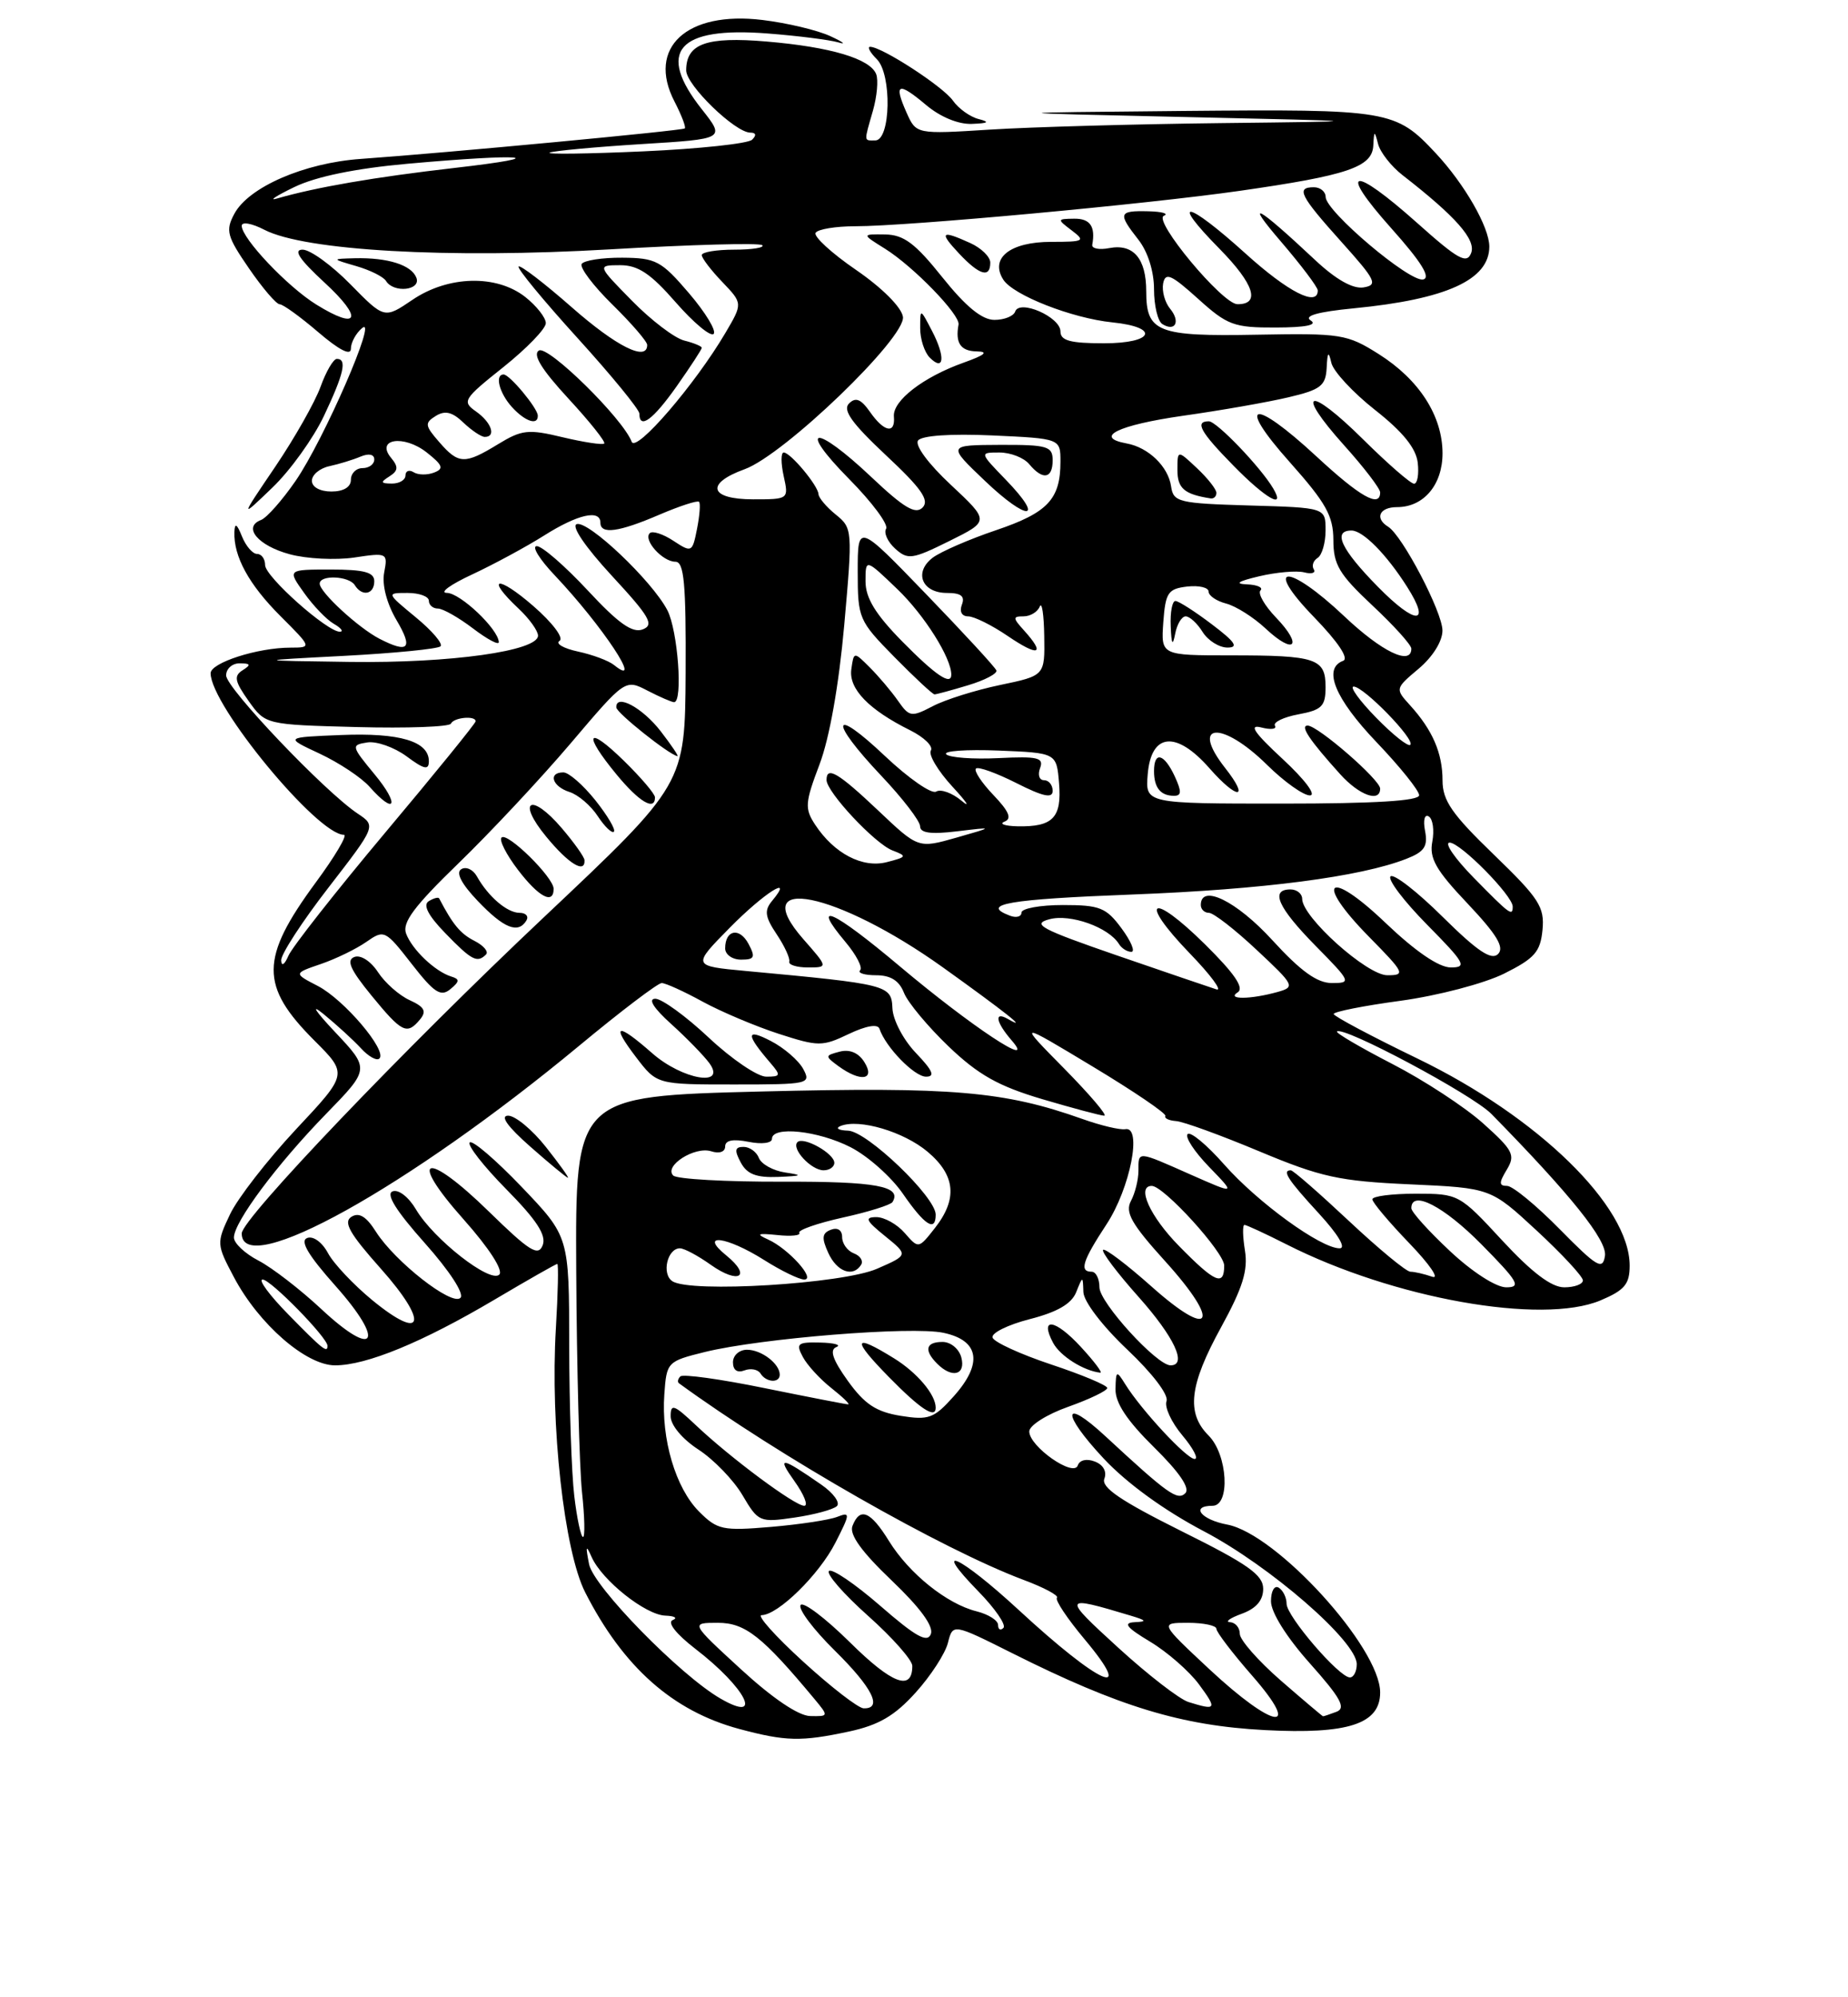 <?xml version="1.0" encoding="UTF-8" standalone="no"?>
<!DOCTYPE svg PUBLIC "-//W3C//DTD SVG 1.1//EN" "http://www.w3.org/Graphics/SVG/1.1/DTD/svg11.dtd" >
<svg xmlns="http://www.w3.org/2000/svg" xmlns:xlink="http://www.w3.org/1999/xlink" version="1.1" viewBox="0 0 237 256">
 <g >
 <path fill="currentColor"
d=" M 108.90 221.93 C 112.70 221.11 114.74 219.92 117.42 216.95 C 119.36 214.81 121.23 211.93 121.57 210.56 C 122.20 208.08 122.20 208.08 129.85 211.91 C 143.48 218.74 151.51 221.19 162.22 221.75 C 172.88 222.31 177.00 220.97 177.00 216.93 C 177.00 211.17 163.71 196.60 157.39 195.41 C 154.02 194.78 152.63 193.00 155.50 193.00 C 157.81 193.00 157.45 186.45 155.00 184.00 C 152.11 181.11 152.52 177.54 156.60 170.12 C 159.37 165.07 160.07 162.83 159.66 160.29 C 159.37 158.48 159.34 157.00 159.60 157.00 C 159.85 157.00 162.28 158.12 165.00 159.50 C 178.69 166.44 197.73 169.83 205.25 166.68 C 208.35 165.37 209.00 164.60 209.00 162.22 C 209.00 154.61 197.28 143.17 181.79 135.68 C 175.90 132.83 171.06 130.26 171.04 129.97 C 171.02 129.68 174.88 128.91 179.63 128.27 C 184.43 127.61 190.30 126.07 192.88 124.80 C 196.81 122.84 197.55 122.01 197.82 119.19 C 198.10 116.25 197.40 115.16 191.57 109.53 C 186.20 104.35 185.00 102.61 185.00 100.03 C 185.00 96.52 183.72 93.57 180.82 90.38 C 178.91 88.28 178.92 88.25 181.95 85.70 C 183.74 84.19 185.00 82.18 184.99 80.81 C 184.98 78.44 179.85 68.64 178.02 67.51 C 176.26 66.42 176.91 65.00 179.17 65.00 C 182.58 65.00 185.00 62.14 185.00 58.10 C 184.99 53.30 182.01 48.66 176.81 45.38 C 172.77 42.83 171.98 42.70 161.20 42.90 C 148.43 43.14 147.00 42.58 147.00 37.34 C 147.00 33.13 145.35 31.21 142.26 31.80 C 140.97 32.05 139.99 31.86 140.08 31.37 C 140.51 29.02 139.80 28.00 137.75 28.03 C 135.56 28.06 135.55 28.10 137.44 29.53 C 139.24 30.89 139.05 31.00 134.81 31.00 C 129.56 31.00 126.92 33.07 128.66 35.83 C 129.92 37.83 137.46 40.79 142.66 41.32 C 148.81 41.95 147.98 44.00 141.58 44.00 C 137.25 44.00 136.00 43.66 136.00 42.48 C 136.00 40.63 130.73 38.32 130.19 39.94 C 129.99 40.52 128.80 41.00 127.53 41.00 C 125.94 41.00 123.87 39.31 120.86 35.55 C 117.36 31.17 115.91 30.09 113.50 30.05 C 110.50 30.01 110.50 30.01 113.50 31.88 C 117.15 34.16 123.16 40.36 122.93 41.60 C 122.49 43.96 123.19 45.00 125.25 45.04 C 126.84 45.07 126.34 45.50 123.56 46.49 C 118.40 48.33 114.46 51.37 114.64 53.39 C 114.84 55.67 113.38 55.39 111.57 52.79 C 110.41 51.14 109.73 50.87 108.88 51.72 C 108.04 52.56 109.24 54.25 113.62 58.35 C 118.16 62.59 119.23 64.12 118.32 65.05 C 117.41 65.98 115.93 65.10 111.73 61.13 C 104.50 54.30 102.12 54.53 108.90 61.40 C 111.84 64.37 113.97 67.24 113.64 67.77 C 113.32 68.30 113.84 69.45 114.80 70.32 C 116.42 71.78 116.98 71.71 121.74 69.35 C 126.91 66.79 126.91 66.79 121.94 62.14 C 119.07 59.47 117.29 57.06 117.74 56.46 C 118.20 55.83 121.90 55.57 127.25 55.81 C 136.00 56.21 136.00 56.21 136.00 59.17 C 136.00 63.98 134.38 65.71 127.76 67.95 C 124.32 69.11 120.66 70.70 119.62 71.48 C 117.16 73.35 118.23 76.00 121.44 76.00 C 123.25 76.00 123.78 76.41 123.36 77.50 C 123.02 78.39 123.35 79.00 124.16 79.00 C 124.92 79.00 127.22 80.14 129.27 81.54 C 133.20 84.21 134.12 83.90 131.35 80.83 C 129.87 79.20 129.86 79.00 131.26 79.00 C 132.13 79.00 133.06 78.44 133.34 77.75 C 133.62 77.06 133.88 78.77 133.92 81.55 C 134.00 86.60 134.00 86.60 128.25 87.80 C 125.09 88.46 121.20 89.68 119.61 90.52 C 116.88 91.94 116.62 91.90 115.17 89.83 C 114.32 88.61 112.69 86.69 111.56 85.56 C 109.50 83.50 109.50 83.50 109.18 85.78 C 108.82 88.29 111.42 90.97 116.74 93.61 C 118.52 94.50 119.71 95.66 119.38 96.20 C 119.05 96.73 120.29 98.81 122.14 100.82 C 123.99 102.82 124.52 103.64 123.31 102.63 C 122.11 101.63 120.65 101.10 120.06 101.46 C 119.48 101.82 116.53 99.77 113.50 96.91 C 106.63 90.41 106.25 92.27 113.00 99.41 C 115.75 102.31 118.00 105.24 118.00 105.91 C 118.00 106.77 119.38 106.96 122.75 106.55 C 127.50 105.98 127.50 105.98 122.63 107.37 C 117.76 108.75 117.76 108.75 112.63 103.89 C 107.50 99.04 106.00 98.15 106.00 99.97 C 106.00 101.51 112.19 108.13 114.45 109.00 C 116.36 109.73 116.31 109.84 113.74 110.50 C 110.62 111.31 106.97 109.40 104.53 105.69 C 103.18 103.63 103.24 102.88 105.10 97.98 C 106.38 94.61 107.58 87.83 108.27 80.13 C 109.35 67.93 109.33 67.69 107.18 65.95 C 105.98 64.98 104.99 63.80 104.97 63.34 C 104.92 62.25 101.38 58.00 100.51 58.00 C 100.14 58.00 100.14 59.35 100.50 61.00 C 101.16 63.99 101.15 64.00 96.58 64.00 C 90.98 64.00 90.41 61.98 95.50 60.14 C 100.57 58.30 116.18 43.28 115.80 40.61 C 115.62 39.39 113.14 36.90 109.79 34.60 C 106.65 32.45 104.31 30.30 104.60 29.84 C 104.88 29.38 107.17 29.00 109.68 29.00 C 116.39 29.00 146.89 26.19 159.00 24.46 C 172.83 22.48 175.97 21.42 176.12 18.67 C 176.22 16.71 176.28 16.69 176.73 18.44 C 177.00 19.51 178.41 21.31 179.86 22.44 C 186.71 27.76 189.32 30.72 188.67 32.43 C 188.11 33.88 187.00 33.27 181.75 28.58 C 173.38 21.12 171.50 21.50 178.42 29.25 C 182.29 33.58 183.54 35.60 182.51 35.82 C 180.78 36.19 170.03 27.10 170.01 25.25 C 170.01 24.56 169.32 24.00 168.50 24.00 C 166.17 24.00 166.71 25.08 172.03 31.00 C 176.46 35.93 176.75 36.53 174.86 36.84 C 173.49 37.05 171.31 35.82 168.63 33.30 C 161.16 26.30 159.50 25.41 164.29 30.98 C 166.88 34.00 169.00 36.81 169.00 37.23 C 169.00 39.38 165.18 37.42 159.74 32.50 C 152.20 25.68 149.86 25.26 156.41 31.90 C 160.84 36.41 161.69 39.02 158.69 38.99 C 156.77 38.97 147.83 28.24 149.26 27.66 C 149.94 27.38 149.04 27.12 147.25 27.08 C 143.45 26.99 143.33 27.33 146.00 30.73 C 147.20 32.26 148.00 34.78 148.00 37.08 C 148.00 39.17 148.48 41.18 149.07 41.54 C 150.73 42.57 151.42 41.21 150.06 39.57 C 149.39 38.76 148.99 37.30 149.17 36.33 C 149.46 34.86 150.20 35.19 153.63 38.28 C 157.40 41.69 158.23 42.00 163.62 41.98 C 167.44 41.97 169.01 41.66 168.10 41.08 C 167.16 40.49 168.98 39.97 173.60 39.52 C 185.52 38.36 191.00 35.86 191.00 31.60 C 190.99 29.11 187.84 23.62 184.15 19.66 C 178.97 14.11 178.19 13.98 151.80 14.22 C 127.50 14.45 127.50 14.45 152.00 15.00 C 176.50 15.55 176.50 15.55 156.50 15.78 C 145.50 15.91 132.22 16.28 127.00 16.61 C 117.50 17.21 117.50 17.21 116.26 14.43 C 114.59 10.67 115.18 10.44 118.77 13.46 C 120.60 15.00 122.91 15.95 124.64 15.88 C 126.76 15.80 126.98 15.64 125.51 15.26 C 124.42 14.99 122.93 13.92 122.21 12.90 C 120.96 11.10 113.10 6.00 111.59 6.00 C 111.19 6.00 111.58 6.72 112.46 7.60 C 114.40 9.54 114.23 18.00 112.25 18.00 C 110.76 18.00 110.78 18.27 111.95 14.19 C 112.47 12.37 112.66 10.27 112.37 9.51 C 111.60 7.53 106.55 6.02 98.28 5.32 C 90.59 4.67 88.00 5.60 88.00 9.02 C 88.00 10.91 94.28 17.00 96.23 17.00 C 96.96 17.00 97.04 17.34 96.45 17.91 C 95.93 18.41 89.65 19.08 82.50 19.40 C 75.35 19.72 69.95 19.79 70.50 19.56 C 71.05 19.33 76.34 18.84 82.26 18.47 C 93.01 17.81 93.01 17.81 90.01 14.01 C 84.13 6.59 86.90 3.39 98.43 4.29 C 102.32 4.59 106.40 5.11 107.50 5.43 C 108.60 5.76 108.15 5.40 106.50 4.64 C 104.85 3.87 100.92 2.94 97.77 2.56 C 88.06 1.38 82.94 6.12 86.49 12.99 C 87.40 14.75 88.00 16.31 87.82 16.46 C 87.49 16.75 57.36 19.58 46.26 20.37 C 39.02 20.88 31.88 23.98 30.05 27.41 C 28.90 29.55 29.10 30.29 31.93 34.40 C 33.67 36.93 35.44 39.00 35.87 39.00 C 36.29 39.00 38.52 40.61 40.82 42.58 C 43.51 44.88 45.00 45.64 45.00 44.70 C 45.00 43.90 45.65 42.71 46.44 42.05 C 48.53 40.31 41.56 56.32 37.92 61.62 C 36.21 64.10 34.21 66.37 33.47 66.65 C 31.09 67.56 33.09 69.95 37.16 71.04 C 39.33 71.63 43.05 71.81 45.43 71.46 C 49.66 70.82 49.75 70.87 49.27 73.38 C 48.97 74.95 49.59 77.33 50.85 79.48 C 53.01 83.13 52.41 83.79 48.68 81.88 C 45.98 80.49 41.00 75.91 41.00 74.81 C 41.00 73.65 44.76 73.81 45.50 75.00 C 46.43 76.51 48.00 76.20 48.00 74.50 C 48.00 73.35 46.71 73.00 42.43 73.00 C 36.86 73.00 36.86 73.00 38.99 75.98 C 40.15 77.62 41.87 79.41 42.80 79.95 C 43.74 80.49 44.10 80.95 43.60 80.97 C 42.00 81.02 34.00 73.91 34.00 72.43 C 34.00 71.64 33.54 71.00 32.97 71.00 C 32.40 71.00 31.53 69.99 31.03 68.75 C 30.38 67.13 30.11 66.97 30.06 68.18 C 29.95 71.32 31.91 74.91 35.96 78.96 C 40.00 83.00 40.00 83.00 37.25 83.01 C 33.03 83.01 27.00 84.95 27.01 86.30 C 27.04 90.44 40.71 107.00 44.11 107.00 C 44.60 107.00 42.97 109.76 40.48 113.13 C 33.34 122.84 33.31 126.37 40.34 133.39 C 44.61 137.66 44.61 137.66 37.94 144.77 C 34.28 148.69 30.48 153.58 29.50 155.64 C 27.75 159.33 27.76 159.48 30.01 163.72 C 33.19 169.72 39.25 175.00 42.97 175.00 C 47.00 175.00 54.17 172.05 63.42 166.58 C 67.68 164.06 71.30 162.00 71.47 162.00 C 71.64 162.00 71.56 165.71 71.29 170.25 C 70.55 182.63 72.35 198.80 75.05 204.10 C 79.93 213.68 86.28 219.31 94.79 221.60 C 100.76 223.20 102.73 223.25 108.90 221.93 Z  M 124.16 87.83 C 126.30 87.19 127.93 86.33 127.78 85.93 C 127.63 85.52 123.56 81.11 118.75 76.13 C 110.00 67.07 110.00 67.07 110.00 73.25 C 110.00 79.27 110.12 79.55 114.71 84.22 C 117.30 86.85 119.61 89.00 119.85 89.00 C 120.08 89.00 122.02 88.48 124.16 87.83 Z  M 41.54 53.32 C 44.11 47.89 44.54 46.00 43.20 46.00 C 42.76 46.00 41.82 47.60 41.11 49.57 C 40.40 51.53 37.79 56.14 35.30 59.82 C 30.77 66.50 30.77 66.50 34.93 62.50 C 37.22 60.31 40.19 56.17 41.54 53.32 Z  M 128.99 61.49 C 125.61 58.00 125.61 58.00 128.18 58.00 C 129.60 58.00 131.32 58.67 132.00 59.50 C 133.73 61.58 135.00 61.37 135.00 59.00 C 135.00 57.20 134.34 57.00 128.25 57.02 C 121.50 57.05 121.50 57.05 126.31 61.63 C 131.81 66.88 134.09 66.76 128.99 61.49 Z  M 119.53 42.42 C 118.01 39.50 118.01 39.50 118.01 42.05 C 118.00 43.45 118.56 45.16 119.24 45.84 C 121.09 47.69 121.26 45.73 119.53 42.42 Z  M 127.00 33.66 C 127.00 32.92 125.85 31.80 124.45 31.16 C 120.69 29.45 120.39 29.72 123.00 32.50 C 125.61 35.28 127.00 35.68 127.00 33.66 Z  M 95.02 213.95 C 88.54 208.00 88.54 208.00 92.07 208.00 C 95.57 208.00 97.77 209.74 104.44 217.75 C 106.29 219.98 106.29 220.00 103.90 219.95 C 102.40 219.92 99.07 217.67 95.02 213.95 Z  M 155.11 213.96 C 148.73 208.00 148.73 208.00 152.36 208.00 C 154.36 208.00 156.00 208.35 156.00 208.77 C 156.00 209.19 158.06 211.89 160.58 214.77 C 167.10 222.22 163.39 221.67 155.11 213.96 Z  M 164.25 215.39 C 161.36 212.87 159.00 210.19 159.00 209.41 C 159.00 208.63 158.44 207.96 157.75 207.92 C 157.06 207.88 157.74 207.39 159.25 206.84 C 161.11 206.16 162.00 205.12 162.00 203.64 C 162.00 201.86 160.05 200.48 151.52 196.25 C 143.72 192.36 141.20 190.65 141.63 189.53 C 141.98 188.62 141.49 187.74 140.41 187.33 C 139.36 186.92 138.46 187.13 138.22 187.83 C 137.70 189.39 132.00 185.40 132.00 183.47 C 132.00 182.71 134.25 181.28 137.00 180.31 C 139.75 179.33 142.00 178.25 142.00 177.90 C 142.00 177.56 138.76 176.20 134.81 174.89 C 130.85 173.57 127.47 172.02 127.29 171.44 C 127.11 170.86 129.25 169.80 132.05 169.08 C 135.58 168.18 137.41 167.12 138.01 165.64 C 138.87 163.50 138.87 163.50 138.94 165.60 C 138.97 166.81 141.38 169.96 144.56 172.97 C 147.78 176.01 149.91 178.80 149.60 179.59 C 149.32 180.34 150.23 182.31 151.63 183.97 C 153.03 185.64 153.74 187.00 153.21 187.00 C 152.19 187.00 146.36 180.72 144.31 177.42 C 143.19 175.62 143.11 175.66 143.06 178.04 C 143.02 179.80 144.52 182.07 147.99 185.49 C 151.26 188.71 152.65 190.75 152.01 191.39 C 151.02 192.38 149.76 191.49 141.77 184.09 C 136.23 178.96 136.06 181.08 141.54 186.94 C 144.52 190.12 149.30 193.59 154.38 196.26 C 162.88 200.72 174.00 210.37 174.00 213.30 C 174.00 214.23 173.60 215.00 173.12 215.00 C 171.74 215.00 165.00 207.16 165.00 205.56 C 165.00 204.77 164.55 203.84 164.00 203.50 C 163.44 203.15 163.00 203.92 163.00 205.24 C 163.00 206.66 164.99 209.84 167.99 213.20 C 171.93 217.62 172.65 218.92 171.41 219.40 C 170.54 219.73 169.76 219.99 169.67 219.98 C 169.58 219.96 167.14 217.90 164.25 215.39 Z  M 138.61 172.63 C 135.32 169.06 133.27 168.76 135.06 172.12 C 135.97 173.82 138.98 175.71 141.11 175.94 C 141.44 175.97 140.32 174.48 138.61 172.63 Z  M 92.40 217.71 C 87.23 214.73 76.13 203.39 75.55 200.50 C 75.08 198.12 75.15 197.93 75.88 199.58 C 77.22 202.57 82.78 206.99 85.33 207.08 C 86.52 207.12 86.95 207.38 86.27 207.65 C 85.54 207.95 86.71 209.43 89.17 211.33 C 95.67 216.33 98.01 220.95 92.40 217.71 Z  M 103.00 212.97 C 99.42 209.71 97.03 207.03 97.67 207.02 C 99.79 206.99 105.05 201.83 107.14 197.73 C 109.06 193.96 109.07 193.76 107.34 194.43 C 106.33 194.82 102.50 195.40 98.84 195.71 C 92.68 196.23 92.00 196.09 89.66 193.75 C 86.64 190.73 84.78 184.44 85.20 178.69 C 85.49 174.57 85.59 174.48 90.39 173.29 C 97.55 171.53 116.94 169.96 121.00 170.83 C 125.61 171.81 126.08 174.76 122.31 178.97 C 119.78 181.80 119.11 182.05 115.50 181.47 C 112.37 180.96 110.89 179.99 108.74 177.00 C 106.80 174.30 106.36 173.02 107.25 172.66 C 107.94 172.39 107.02 172.12 105.21 172.08 C 102.27 172.01 102.04 172.20 102.96 173.92 C 103.52 174.98 105.18 176.78 106.63 177.92 C 108.08 179.07 109.05 180.00 108.77 180.00 C 108.50 180.00 103.68 179.06 98.06 177.92 C 92.44 176.77 87.57 176.09 87.25 176.42 C 86.93 176.74 86.85 177.14 87.08 177.30 C 99.91 186.65 120.80 198.57 131.27 202.50 C 133.90 203.48 135.82 204.51 135.55 204.79 C 135.27 205.06 136.88 207.47 139.12 210.14 C 145.74 218.05 141.02 215.94 130.63 206.34 C 123.08 199.38 119.28 197.63 125.48 203.98 C 127.62 206.17 129.06 208.27 128.69 208.65 C 128.31 209.03 128.00 208.86 128.00 208.28 C 128.00 207.69 126.76 206.91 125.25 206.53 C 121.43 205.58 116.60 201.70 114.01 197.52 C 111.64 193.68 110.27 193.12 109.32 195.60 C 108.91 196.69 110.50 198.90 114.34 202.56 C 118.01 206.06 119.76 208.45 119.38 209.44 C 118.93 210.61 117.44 209.78 112.89 205.82 C 109.64 203.00 106.68 200.99 106.31 201.36 C 105.94 201.73 108.19 204.31 111.32 207.10 C 114.44 209.88 117.00 212.77 117.00 213.52 C 117.00 216.82 114.41 215.85 109.02 210.52 C 105.84 207.38 102.98 205.22 102.67 205.73 C 102.35 206.24 104.32 208.86 107.04 211.54 C 111.89 216.32 113.25 219.04 110.75 218.96 C 110.06 218.93 106.58 216.24 103.00 212.97 Z  M 107.33 193.04 C 107.78 192.60 106.88 191.36 105.33 190.29 C 100.14 186.69 99.59 186.62 101.87 189.82 C 103.12 191.57 103.69 193.00 103.14 193.00 C 101.93 193.00 93.68 186.87 89.25 182.68 C 86.42 180.01 86.00 179.86 86.01 181.55 C 86.02 182.68 87.53 184.47 89.58 185.80 C 91.53 187.07 94.07 189.69 95.22 191.64 C 97.25 195.09 97.43 195.16 101.90 194.51 C 104.43 194.14 106.87 193.48 107.33 193.04 Z  M 120.00 180.43 C 120.00 178.75 117.62 175.93 114.64 174.09 C 109.39 170.84 109.19 171.60 114.00 176.50 C 118.04 180.62 120.00 181.90 120.00 180.43 Z  M 100.00 176.20 C 100.00 174.79 97.65 173.00 95.80 173.00 C 94.81 173.00 94.00 173.72 94.00 174.61 C 94.00 175.61 94.55 176.00 95.47 175.65 C 96.28 175.34 97.20 175.52 97.53 176.04 C 98.24 177.20 100.00 177.31 100.00 176.20 Z  M 123.29 174.00 C 123.00 172.89 121.93 172.00 120.88 172.00 C 118.72 172.00 118.46 173.06 120.20 174.80 C 122.10 176.70 123.87 176.24 123.29 174.00 Z  M 152.41 218.15 C 151.26 217.79 147.21 214.66 143.41 211.19 C 136.17 204.58 136.22 204.44 145.00 207.08 C 147.04 207.69 147.14 207.85 145.50 207.92 C 143.99 208.00 144.48 208.61 147.50 210.42 C 149.70 211.74 152.53 214.21 153.78 215.91 C 156.12 219.08 156.00 219.27 152.41 218.15 Z  M 73.65 191.75 C 73.30 188.86 73.01 180.20 73.00 172.50 C 72.99 158.50 72.99 158.50 66.92 152.15 C 63.59 148.67 60.58 146.09 60.24 146.43 C 59.90 146.77 62.02 149.48 64.95 152.45 C 68.83 156.38 70.09 158.32 69.60 159.60 C 69.03 161.08 67.91 160.38 62.71 155.30 C 54.57 147.35 52.15 148.10 59.47 156.31 C 62.73 159.98 64.57 162.83 64.03 163.37 C 62.88 164.52 55.61 158.84 53.35 155.02 C 52.41 153.42 51.10 152.41 50.35 152.70 C 49.45 153.04 50.79 155.19 54.48 159.33 C 57.65 162.89 59.57 165.83 59.05 166.35 C 57.96 167.44 50.65 161.71 48.21 157.87 C 46.98 155.92 46.05 155.35 45.07 155.96 C 43.99 156.63 44.83 158.11 48.84 162.61 C 55.02 169.55 54.35 172.06 47.76 166.66 C 45.35 164.68 42.78 161.96 42.06 160.61 C 41.31 159.21 40.16 158.38 39.39 158.68 C 38.43 159.05 39.53 160.89 43.01 164.80 C 49.49 172.07 48.14 174.27 41.19 167.77 C 38.51 165.27 34.89 162.48 33.16 161.58 C 31.42 160.68 30.00 159.35 30.00 158.62 C 30.00 156.64 35.52 149.23 41.83 142.76 C 47.43 137.01 47.43 137.01 42.96 132.27 C 40.40 129.55 39.78 128.58 41.50 129.98 C 43.15 131.33 45.30 133.29 46.28 134.35 C 47.25 135.42 48.33 136.01 48.66 135.67 C 49.68 134.65 44.12 128.12 40.77 126.38 C 37.64 124.76 37.64 124.76 41.15 123.56 C 43.08 122.90 45.71 121.62 46.99 120.72 C 49.27 119.13 49.41 119.20 52.80 123.55 C 55.68 127.25 56.53 127.80 57.75 126.79 C 58.96 125.79 58.98 125.50 57.86 125.16 C 55.80 124.52 52.85 121.72 52.08 119.66 C 51.55 118.25 53.11 116.16 58.79 110.66 C 62.86 106.72 69.34 99.80 73.19 95.27 C 80.18 87.04 80.18 87.04 83.04 88.52 C 84.61 89.33 86.15 90.00 86.45 90.00 C 87.61 90.00 86.93 80.77 85.58 78.20 C 83.59 74.41 75.44 66.69 73.96 67.18 C 73.23 67.42 75.07 70.12 78.46 73.79 C 83.33 79.05 83.93 80.09 82.43 80.67 C 81.10 81.18 79.31 79.91 75.37 75.67 C 72.46 72.55 69.53 70.00 68.84 70.00 C 68.15 70.00 69.19 71.69 71.15 73.75 C 77.27 80.22 82.70 88.42 78.75 85.24 C 78.06 84.68 75.98 83.91 74.12 83.51 C 72.26 83.11 71.20 82.49 71.76 82.14 C 72.34 81.78 70.86 79.82 68.40 77.68 C 63.78 73.67 62.18 73.94 66.50 78.00 C 67.88 79.29 69.00 80.86 69.00 81.47 C 69.00 83.44 57.80 85.01 44.94 84.84 C 32.50 84.67 32.50 84.67 44.20 84.06 C 50.63 83.72 56.16 83.17 56.50 82.84 C 56.83 82.50 55.40 80.83 53.32 79.12 C 49.54 76.00 49.54 76.00 52.27 76.00 C 53.77 76.00 55.00 76.45 55.00 77.00 C 55.00 77.55 55.52 78.00 56.16 78.00 C 56.79 78.00 58.82 79.15 60.66 80.55 C 62.50 81.95 63.99 82.74 63.97 82.30 C 63.90 80.62 59.02 76.00 57.30 75.99 C 56.31 75.98 57.77 74.92 60.55 73.63 C 63.33 72.33 67.48 70.09 69.78 68.64 C 74.10 65.91 77.00 65.26 77.00 67.00 C 77.00 68.53 79.35 68.21 84.56 65.97 C 87.16 64.86 89.45 64.11 89.65 64.32 C 89.85 64.52 89.73 66.08 89.39 67.79 C 88.79 70.82 88.71 70.86 86.35 69.31 C 85.03 68.44 83.66 68.00 83.33 68.34 C 82.46 69.21 84.97 72.00 86.62 72.00 C 87.73 72.00 87.99 74.78 87.93 86.25 C 87.85 100.50 87.85 100.50 69.82 117.50 C 51.84 134.44 31.00 156.24 31.00 158.09 C 31.00 164.06 52.35 152.20 74.26 134.05 C 79.60 129.62 84.37 126.00 84.86 126.00 C 85.35 126.00 87.72 127.07 90.12 128.39 C 92.53 129.70 96.92 131.55 99.88 132.51 C 104.96 134.15 105.46 134.15 108.85 132.53 C 111.08 131.47 112.57 131.21 112.79 131.86 C 113.57 134.21 117.26 138.00 118.76 138.00 C 119.96 138.00 119.63 137.23 117.47 134.97 C 115.85 133.28 114.51 130.73 114.45 129.22 C 114.32 126.25 113.93 126.15 95.63 124.45 C 88.76 123.81 88.76 123.81 93.59 118.91 C 98.00 114.43 101.96 111.94 99.00 115.49 C 98.00 116.70 98.11 117.52 99.60 119.74 C 100.62 121.26 101.34 122.84 101.22 123.25 C 101.10 123.66 102.17 124.00 103.60 124.00 C 106.21 124.00 106.21 124.00 103.03 120.38 C 95.59 111.90 107.34 114.28 120.92 123.99 C 128.83 129.65 132.11 132.24 129.25 130.60 C 127.45 129.57 127.71 131.01 129.75 133.36 C 133.07 137.20 124.52 131.53 115.40 123.86 C 106.81 116.63 103.86 115.30 108.43 120.74 C 109.81 122.38 110.66 124.01 110.31 124.36 C 109.95 124.71 110.88 125.00 112.36 125.00 C 114.22 125.00 115.32 125.69 115.93 127.25 C 116.42 128.49 119.00 131.58 121.66 134.13 C 125.46 137.76 128.03 139.21 133.66 140.88 C 137.59 142.04 141.18 143.00 141.62 143.00 C 142.07 143.00 139.75 140.28 136.47 136.95 C 130.50 130.90 130.50 130.90 140.13 136.70 C 145.43 139.89 149.63 142.74 149.46 143.04 C 149.29 143.33 149.90 143.62 150.82 143.69 C 151.75 143.75 156.55 145.50 161.50 147.57 C 169.42 150.88 171.74 151.39 180.84 151.80 C 191.18 152.27 191.18 152.27 197.09 157.74 C 200.34 160.75 203.00 163.62 203.00 164.11 C 203.00 164.60 201.92 165.00 200.61 165.00 C 198.97 165.00 196.47 163.11 192.66 159.00 C 187.16 153.05 187.06 153.00 181.55 153.00 C 178.50 153.00 176.00 153.32 176.00 153.72 C 176.00 154.11 178.14 156.65 180.75 159.36 C 183.36 162.07 184.68 164.00 183.67 163.64 C 182.66 163.29 181.41 163.00 180.88 163.00 C 180.35 163.00 176.81 160.07 173.00 156.50 C 169.19 152.93 165.84 150.00 165.54 150.00 C 164.37 150.00 165.17 151.22 169.13 155.52 C 171.61 158.22 172.68 160.00 171.80 160.00 C 169.38 160.00 161.27 154.11 156.99 149.25 C 154.78 146.74 152.67 144.99 152.31 145.36 C 151.94 145.73 153.18 147.62 155.07 149.57 C 158.50 153.11 158.50 153.11 152.72 150.56 C 145.77 147.48 146.00 147.50 146.00 150.07 C 146.00 151.20 145.57 152.94 145.04 153.93 C 144.26 155.39 145.10 156.88 149.46 161.69 C 156.66 169.65 155.43 171.81 147.65 164.87 C 144.49 162.06 141.71 159.96 141.47 160.20 C 141.23 160.44 143.27 163.15 146.02 166.23 C 150.60 171.37 152.30 175.00 150.12 175.00 C 148.35 175.00 141.00 166.94 141.00 165.00 C 141.00 163.90 140.55 163.00 140.00 163.00 C 138.39 163.00 138.82 161.62 141.91 156.92 C 144.94 152.31 146.52 144.30 144.31 144.73 C 143.66 144.85 141.19 144.27 138.81 143.42 C 128.79 139.86 122.16 139.29 97.64 139.90 C 73.78 140.50 73.78 140.50 73.90 163.00 C 73.97 175.38 74.31 188.09 74.64 191.25 C 74.98 194.41 75.04 197.00 74.77 197.00 C 74.50 197.00 73.99 194.64 73.65 191.75 Z  M 70.00 147.00 C 68.26 144.80 66.08 143.00 65.17 143.00 C 64.09 143.00 65.09 144.40 68.00 146.96 C 70.47 149.14 72.65 150.93 72.83 150.96 C 73.02 150.98 71.74 149.20 70.00 147.00 Z  M 103.01 137.01 C 102.42 135.92 100.55 134.30 98.86 133.43 C 95.64 131.76 95.62 132.54 98.81 136.25 C 100.17 137.84 100.12 138.00 98.27 138.00 C 97.15 138.00 93.83 135.75 90.90 133.00 C 87.97 130.25 84.88 128.01 84.04 128.01 C 83.07 128.02 83.82 129.22 86.09 131.26 C 88.06 133.04 90.25 135.29 90.96 136.25 C 93.25 139.37 87.51 138.39 83.65 135.00 C 79.11 131.01 78.29 131.21 81.57 135.50 C 84.24 139.00 84.24 139.00 94.15 139.00 C 103.74 139.00 104.04 138.93 103.01 137.01 Z  M 110.85 136.13 C 110.11 134.94 108.97 134.46 107.70 134.79 C 105.78 135.29 105.77 135.36 107.54 136.66 C 110.39 138.73 112.29 138.43 110.85 136.13 Z  M 53.87 130.66 C 54.73 129.62 54.44 129.06 52.55 128.20 C 51.20 127.59 49.37 125.97 48.48 124.61 C 47.54 123.18 46.25 122.35 45.44 122.66 C 44.38 123.07 44.94 124.30 47.64 127.60 C 51.55 132.37 52.19 132.69 53.87 130.66 Z  M 62.33 122.34 C 62.69 121.98 62.02 121.19 60.84 120.59 C 59.05 119.68 58.08 118.52 56.32 115.15 C 56.22 114.96 55.61 115.12 54.98 115.51 C 54.21 115.99 54.91 117.35 57.11 119.61 C 60.49 123.10 61.20 123.47 62.33 122.34 Z  M 95.99 120.97 C 94.83 118.81 93.00 119.17 93.00 121.56 C 93.00 122.35 93.92 123.00 95.04 123.00 C 96.77 123.00 96.91 122.70 95.99 120.97 Z  M 67.50 118.00 C 67.84 117.45 67.45 117.00 66.63 117.00 C 65.04 117.00 62.61 114.92 61.15 112.31 C 60.66 111.44 59.76 111.03 59.15 111.41 C 58.43 111.85 59.19 113.30 61.27 115.48 C 64.61 118.98 66.44 119.72 67.50 118.00 Z  M 71.00 113.92 C 71.00 112.45 65.06 106.61 64.32 107.35 C 63.99 107.68 64.93 109.53 66.41 111.47 C 69.08 114.97 71.00 116.00 71.00 113.92 Z  M 74.96 110.25 C 74.94 109.84 73.62 107.99 72.04 106.14 C 68.09 101.52 66.20 102.58 70.06 107.25 C 72.92 110.73 75.06 112.03 74.96 110.25 Z  M 76.35 102.57 C 74.78 100.61 72.94 99.00 72.25 99.00 C 70.25 99.00 70.81 100.80 73.03 101.51 C 74.14 101.86 75.78 103.26 76.66 104.61 C 77.55 105.96 78.48 106.85 78.73 106.60 C 78.99 106.35 77.91 104.53 76.35 102.57 Z  M 84.00 102.20 C 84.00 101.76 82.20 99.65 80.00 97.50 C 75.27 92.88 74.70 93.97 79.07 99.27 C 81.97 102.79 84.00 103.99 84.00 102.20 Z  M 84.75 93.75 C 82.40 90.70 78.95 88.85 79.04 90.68 C 79.07 91.37 85.75 96.70 86.88 96.92 C 87.09 96.97 86.13 95.54 84.75 93.75 Z  M 37.00 168.50 C 34.57 166.03 33.07 164.00 33.68 164.00 C 34.71 164.00 42.00 171.45 42.00 172.50 C 42.00 173.46 41.38 172.97 37.00 168.50 Z  M 86.22 164.21 C 84.82 163.27 85.59 160.00 87.20 160.00 C 87.75 160.00 89.52 160.95 91.15 162.11 C 94.74 164.66 96.47 163.62 93.14 160.91 C 89.55 158.00 93.15 158.44 98.00 161.50 C 100.18 162.88 102.49 164.00 103.14 164.00 C 104.68 164.00 101.09 160.03 98.50 158.87 C 96.90 158.15 97.14 158.04 99.70 158.30 C 101.46 158.49 102.72 158.36 102.51 158.01 C 102.29 157.67 104.80 156.79 108.08 156.06 C 111.36 155.34 114.23 154.44 114.46 154.07 C 115.71 152.04 112.37 151.42 100.34 151.46 C 93.10 151.48 86.80 151.13 86.34 150.67 C 85.11 149.44 89.09 146.90 91.20 147.56 C 92.25 147.90 93.00 147.64 93.00 146.94 C 93.00 146.15 94.01 145.95 96.00 146.35 C 97.69 146.69 99.00 146.52 99.00 145.97 C 99.00 144.29 104.91 144.91 109.08 147.04 C 111.28 148.16 114.30 150.84 115.79 153.00 C 118.60 157.07 120.00 157.96 120.00 155.68 C 120.00 153.43 111.21 145.01 108.77 144.92 C 107.52 144.88 107.09 144.61 107.80 144.32 C 110.20 143.36 115.91 145.05 118.97 147.63 C 122.54 150.64 122.83 153.67 119.90 157.40 C 117.80 160.07 117.80 160.07 116.03 158.04 C 115.06 156.92 113.42 156.00 112.38 156.00 C 110.84 156.01 111.05 156.45 113.50 158.43 C 116.50 160.86 116.50 160.86 112.50 162.61 C 108.08 164.56 88.47 165.75 86.22 164.21 Z  M 110.44 162.10 C 110.74 161.61 110.32 160.95 109.49 160.64 C 108.67 160.32 108.00 159.39 108.00 158.56 C 108.00 157.67 107.42 157.29 106.56 157.62 C 105.42 158.05 105.35 158.67 106.22 160.58 C 107.33 163.02 109.41 163.77 110.44 162.10 Z  M 100.69 150.28 C 99.15 150.05 97.64 149.21 97.33 148.43 C 97.03 147.64 96.14 147.00 95.36 147.00 C 94.24 147.00 94.16 147.43 95.00 149.00 C 95.80 150.50 97.00 150.96 99.79 150.85 C 102.90 150.72 103.05 150.63 100.69 150.28 Z  M 107.00 149.04 C 107.00 147.84 103.04 145.63 102.27 146.39 C 101.45 147.22 104.03 150.00 105.62 150.00 C 106.38 150.00 107.00 149.57 107.00 149.04 Z  M 185.96 160.36 C 183.23 157.81 181.00 155.34 181.00 154.86 C 181.00 152.46 185.16 154.60 190.00 159.50 C 194.71 164.27 195.13 165.00 193.17 165.00 C 191.87 165.00 188.83 163.05 185.96 160.36 Z  M 151.21 159.71 C 147.48 155.92 145.71 152.00 147.71 152.00 C 149.25 152.00 157.00 160.52 157.00 162.21 C 157.00 164.92 155.82 164.41 151.21 159.71 Z  M 200.03 157.55 C 197.03 154.50 193.99 152.00 193.28 152.00 C 192.23 152.00 192.22 151.60 193.24 149.92 C 194.37 148.05 194.07 147.45 190.21 143.99 C 187.85 141.88 182.59 138.44 178.52 136.35 C 174.45 134.25 171.28 132.39 171.46 132.21 C 172.23 131.44 188.81 140.28 191.26 142.77 C 201.45 153.15 206.14 158.99 205.83 160.97 C 205.54 162.83 204.83 162.42 200.03 157.55 Z  M 158.73 127.19 C 159.60 126.64 158.33 124.78 154.51 121.01 C 147.63 114.22 145.89 115.25 152.56 122.17 C 155.28 124.98 156.82 127.07 156.00 126.81 C 155.18 126.55 149.41 124.58 143.19 122.44 C 133.46 119.08 132.26 118.44 134.59 117.82 C 137.27 117.10 142.17 118.85 143.50 120.99 C 143.84 121.55 144.55 122.00 145.09 122.00 C 145.62 122.00 145.06 120.65 143.84 119.00 C 141.86 116.32 141.05 116.00 136.31 116.00 C 133.39 116.00 131.00 116.44 131.00 116.97 C 131.00 117.50 130.32 117.68 129.50 117.36 C 125.65 115.89 129.28 115.26 145.25 114.65 C 161.96 114.01 174.46 112.39 180.36 110.08 C 182.67 109.18 183.14 108.49 182.76 106.51 C 182.49 105.11 182.70 104.31 183.24 104.65 C 183.76 104.97 183.96 106.42 183.69 107.87 C 183.28 110.00 184.13 111.51 188.22 115.82 C 191.98 119.80 192.96 121.44 192.12 122.28 C 191.27 123.13 189.47 121.92 185.02 117.52 C 181.74 114.27 178.73 111.94 178.33 112.33 C 177.94 112.73 180.05 115.51 183.02 118.52 C 187.88 123.44 188.19 124.00 186.06 124.00 C 184.53 124.00 181.53 121.95 177.67 118.27 C 170.30 111.23 168.46 112.85 175.60 120.10 C 180.14 124.71 180.28 125.00 177.92 125.00 C 175.31 125.00 167.00 117.55 167.00 115.21 C 167.00 114.55 166.32 114.00 165.50 114.00 C 162.85 114.00 163.88 116.31 168.71 121.22 C 173.26 125.84 173.34 126.00 170.81 126.00 C 168.92 126.00 166.81 124.48 163.17 120.50 C 158.59 115.49 154.00 113.24 154.00 116.00 C 154.00 116.55 154.47 117.00 155.04 117.00 C 155.62 117.00 158.37 119.13 161.15 121.74 C 166.02 126.29 166.13 126.50 163.86 127.14 C 160.39 128.11 157.23 128.14 158.73 127.19 Z  M 36.06 123.09 C 36.03 122.31 38.75 118.12 42.12 113.77 C 48.24 105.86 48.24 105.86 45.87 104.28 C 41.65 101.47 29.00 88.19 29.00 86.57 C 29.00 85.71 29.79 85.01 30.75 85.02 C 32.15 85.03 32.22 85.21 31.11 85.91 C 29.96 86.64 30.10 87.33 31.88 89.84 C 34.05 92.88 34.05 92.88 45.78 93.19 C 52.22 93.36 57.65 93.16 57.83 92.75 C 58.19 91.95 61.00 91.69 61.00 92.45 C 61.00 92.70 55.79 99.12 49.42 106.70 C 43.05 114.29 37.46 121.40 36.99 122.50 C 36.49 123.66 36.10 123.91 36.06 123.09 Z  M 48.04 99.25 C 45.04 95.62 45.01 95.49 47.11 95.16 C 48.30 94.98 50.56 95.78 52.14 96.94 C 54.40 98.62 55.00 98.75 55.00 97.57 C 55.00 95.01 51.26 93.90 43.73 94.21 C 36.50 94.50 36.50 94.50 41.00 96.60 C 43.48 97.76 46.36 99.67 47.40 100.85 C 50.72 104.59 51.29 103.17 48.04 99.25 Z  M 189.00 112.50 C 186.57 110.03 185.18 108.00 185.91 108.00 C 187.29 108.00 194.00 114.80 194.00 116.20 C 194.00 117.49 193.64 117.23 189.00 112.50 Z  M 128.83 105.31 C 129.80 104.93 129.40 103.99 127.40 101.90 C 125.89 100.32 124.88 98.79 125.16 98.51 C 125.44 98.23 127.77 99.07 130.33 100.36 C 133.79 102.11 135.00 102.37 135.00 101.36 C 135.00 100.61 134.50 100.00 133.89 100.00 C 133.28 100.00 133.06 99.30 133.39 98.44 C 133.89 97.11 133.09 96.92 128.06 97.17 C 124.80 97.33 121.78 97.11 121.35 96.68 C 120.92 96.25 123.93 96.04 128.04 96.20 C 135.50 96.50 135.50 96.50 135.82 100.40 C 136.18 104.81 135.03 106.00 130.50 105.91 C 128.85 105.87 128.10 105.60 128.83 105.31 Z  M 147.19 99.25 C 147.63 93.93 150.84 93.61 155.11 98.47 C 158.70 102.56 160.34 102.52 157.11 98.42 C 152.55 92.61 156.70 92.32 162.50 98.04 C 164.70 100.21 167.18 101.97 168.00 101.95 C 168.85 101.93 167.34 99.92 164.50 97.29 C 160.84 93.90 160.10 92.82 161.75 93.24 C 162.99 93.56 163.78 93.45 163.51 93.02 C 163.24 92.58 164.59 91.92 166.51 91.56 C 169.53 91.00 170.00 90.52 170.00 88.06 C 170.00 84.40 168.81 84.00 157.86 84.00 C 148.89 84.00 148.89 84.00 149.19 79.75 C 149.47 75.95 149.79 75.47 152.25 75.18 C 153.76 75.01 155.00 75.30 155.00 75.83 C 155.00 76.35 156.01 77.04 157.25 77.36 C 158.49 77.68 160.77 79.12 162.32 80.57 C 166.00 84.01 167.15 82.81 163.66 79.17 C 162.18 77.63 161.28 76.06 161.65 75.68 C 162.03 75.31 161.25 74.95 159.92 74.90 C 158.27 74.83 158.78 74.50 161.50 73.86 C 163.70 73.34 166.29 73.12 167.25 73.36 C 168.21 73.61 168.77 73.44 168.49 72.98 C 168.20 72.52 168.42 71.86 168.98 71.51 C 169.54 71.16 170.00 69.57 170.00 67.98 C 170.00 65.07 170.00 65.07 160.25 64.79 C 151.15 64.52 150.48 64.36 150.19 62.35 C 149.83 59.81 147.29 57.35 144.50 56.84 C 140.18 56.05 143.35 54.49 151.72 53.29 C 156.55 52.61 162.64 51.54 165.25 50.92 C 169.38 49.95 170.02 49.45 170.14 47.15 C 170.24 45.09 170.38 44.94 170.74 46.50 C 170.99 47.60 173.52 50.32 176.35 52.55 C 179.90 55.34 181.60 57.44 181.82 59.30 C 181.99 60.78 181.78 62.00 181.35 62.00 C 180.91 62.00 177.97 59.44 174.81 56.31 C 167.79 49.36 165.96 49.93 172.37 57.07 C 174.92 59.90 177.00 62.62 177.00 63.11 C 177.00 65.14 174.43 63.69 168.83 58.50 C 160.64 50.92 158.42 51.41 165.42 59.25 C 170.05 64.45 170.99 66.12 171.00 69.21 C 171.00 72.37 171.74 73.61 176.00 77.60 C 178.75 80.17 181.00 82.66 181.00 83.14 C 181.00 85.37 177.21 83.54 172.41 79.00 C 165.14 72.13 161.86 72.23 168.54 79.12 C 171.62 82.30 173.03 84.42 172.25 84.70 C 169.62 85.68 171.19 89.52 176.50 95.09 C 179.53 98.26 182.00 101.33 182.00 101.93 C 182.00 102.65 176.29 103.00 164.44 103.00 C 146.88 103.00 146.88 103.00 147.19 99.25 Z  M 150.66 99.51 C 149.29 96.57 148.00 96.24 148.00 98.83 C 148.00 100.97 148.84 102.00 150.57 102.00 C 151.54 102.00 151.55 101.45 150.66 99.51 Z  M 177.00 101.08 C 177.00 99.94 169.00 93.00 167.70 93.00 C 166.68 93.00 167.96 94.90 171.89 99.25 C 174.33 101.95 177.00 102.90 177.00 101.08 Z  M 152.06 79.00 C 152.57 79.00 153.55 79.90 154.23 81.00 C 154.92 82.10 156.35 83.00 157.42 83.00 C 158.89 83.00 158.41 82.28 155.43 80.03 C 153.27 78.39 151.16 77.04 150.75 77.03 C 150.34 77.01 150.06 78.46 150.14 80.25 C 150.23 82.60 150.39 82.88 150.71 81.25 C 150.94 80.01 151.55 79.00 152.06 79.00 Z  M 156.00 63.17 C 156.00 62.72 154.88 61.29 153.50 60.00 C 151.00 57.65 151.00 57.65 151.00 60.25 C 151.00 62.60 151.89 63.36 155.25 63.88 C 155.66 63.95 156.00 63.63 156.00 63.17 Z  M 163.30 62.63 C 161.72 59.93 156.04 54.00 155.03 54.00 C 153.18 54.00 153.93 55.36 158.21 59.71 C 162.31 63.89 164.91 65.38 163.30 62.63 Z  M 176.48 91.98 C 174.34 89.79 173.05 88.00 173.60 88.00 C 174.90 88.00 181.52 94.81 180.87 95.47 C 180.59 95.74 178.62 94.17 176.48 91.98 Z  M 176.74 75.24 C 171.99 70.42 170.85 68.00 173.33 68.00 C 174.80 68.00 177.82 71.06 180.46 75.22 C 183.58 80.13 181.57 80.15 176.74 75.24 Z  M 40.00 61.62 C 40.00 60.86 41.01 60.01 42.25 59.75 C 43.49 59.48 45.29 58.93 46.25 58.52 C 47.31 58.08 48.00 58.23 48.00 58.89 C 48.00 59.50 47.33 60.00 46.50 60.00 C 45.67 60.00 45.00 60.67 45.00 61.50 C 45.00 62.43 44.06 63.00 42.50 63.00 C 41.04 63.00 40.00 62.43 40.00 61.62 Z  M 49.94 61.06 C 51.07 60.34 51.12 59.85 50.16 58.69 C 48.13 56.25 51.77 55.68 54.71 57.98 C 56.79 59.62 56.96 60.08 55.67 60.57 C 54.80 60.91 53.62 60.89 53.05 60.53 C 52.47 60.17 52.00 60.36 52.00 60.94 C 52.00 61.52 51.21 61.99 50.25 61.98 C 48.81 61.97 48.76 61.81 49.94 61.06 Z  M 56.32 56.65 C 54.48 54.54 54.44 54.21 55.89 53.31 C 57.07 52.58 58.01 52.80 59.42 54.16 C 60.48 55.17 61.72 56.00 62.17 56.00 C 63.67 56.00 63.03 54.14 61.06 52.75 C 59.22 51.46 59.40 51.16 64.56 47.05 C 67.55 44.66 70.00 42.13 70.00 41.42 C 70.00 40.72 68.81 39.21 67.37 38.07 C 63.67 35.16 57.47 35.32 52.88 38.44 C 49.29 40.87 49.29 40.87 44.94 36.44 C 42.54 34.00 39.79 32.00 38.81 32.00 C 37.57 32.00 38.39 33.24 41.62 36.22 C 46.62 40.82 46.03 42.42 40.57 39.04 C 36.88 36.76 31.00 30.56 31.00 28.94 C 31.00 28.39 32.30 28.62 33.90 29.45 C 39.09 32.13 57.46 33.17 78.25 31.96 C 88.66 31.35 97.44 31.11 97.76 31.43 C 98.08 31.74 96.46 32.00 94.17 32.00 C 91.88 32.00 90.00 32.31 90.00 32.70 C 90.00 33.08 91.18 34.63 92.63 36.14 C 95.26 38.89 95.26 38.89 93.02 42.69 C 89.13 49.29 81.56 58.08 81.01 56.62 C 79.88 53.64 70.28 44.21 69.11 44.93 C 68.28 45.45 69.46 47.36 72.88 51.07 C 75.63 54.04 77.70 56.64 77.49 56.85 C 77.28 57.05 74.89 56.69 72.19 56.05 C 67.76 54.98 66.93 55.07 63.88 56.93 C 59.59 59.55 58.81 59.52 56.32 56.65 Z  M 68.97 53.25 C 68.92 52.28 65.36 48.00 64.59 48.00 C 63.42 48.00 64.03 50.38 65.65 52.17 C 67.35 54.04 69.03 54.59 68.97 53.25 Z  M 86.81 49.47 C 88.56 46.98 90.00 44.78 90.00 44.58 C 90.00 44.38 88.99 43.96 87.75 43.65 C 86.51 43.34 83.49 41.04 81.04 38.54 C 76.58 34.00 76.58 34.00 79.54 33.99 C 81.83 33.99 83.44 35.06 86.65 38.74 C 88.94 41.36 91.13 43.19 91.52 42.80 C 91.91 42.42 90.49 40.07 88.36 37.58 C 84.81 33.43 84.12 33.06 79.81 33.03 C 77.23 33.01 74.89 33.38 74.60 33.83 C 74.32 34.29 76.09 36.64 78.54 39.04 C 80.99 41.45 83.00 43.77 83.00 44.21 C 83.00 46.39 79.07 44.43 73.32 39.38 C 69.79 36.28 66.73 33.94 66.51 34.16 C 66.28 34.38 69.68 38.50 74.05 43.31 C 78.42 48.12 82.00 52.49 82.00 53.02 C 82.00 55.10 83.75 53.81 86.81 49.47 Z  M 53.40 35.60 C 52.77 33.96 49.72 33.00 45.50 33.10 C 42.50 33.18 42.50 33.18 45.70 34.11 C 47.46 34.62 49.18 35.47 49.51 36.02 C 50.49 37.60 54.02 37.22 53.40 35.60 Z  M 37.76 23.97 C 40.54 22.63 45.58 21.59 52.26 20.99 C 67.15 19.65 71.39 20.02 58.33 21.52 C 48.05 22.70 40.56 23.99 35.50 25.45 C 34.40 25.77 35.42 25.10 37.76 23.97 Z  M 115.71 82.22 C 112.27 78.72 111.00 76.65 111.00 74.51 C 111.00 71.59 111.00 71.59 115.12 75.55 C 118.55 78.85 122.00 84.32 122.00 86.47 C 122.00 87.92 119.99 86.56 115.71 82.22 Z "/>
</g>
</svg>
